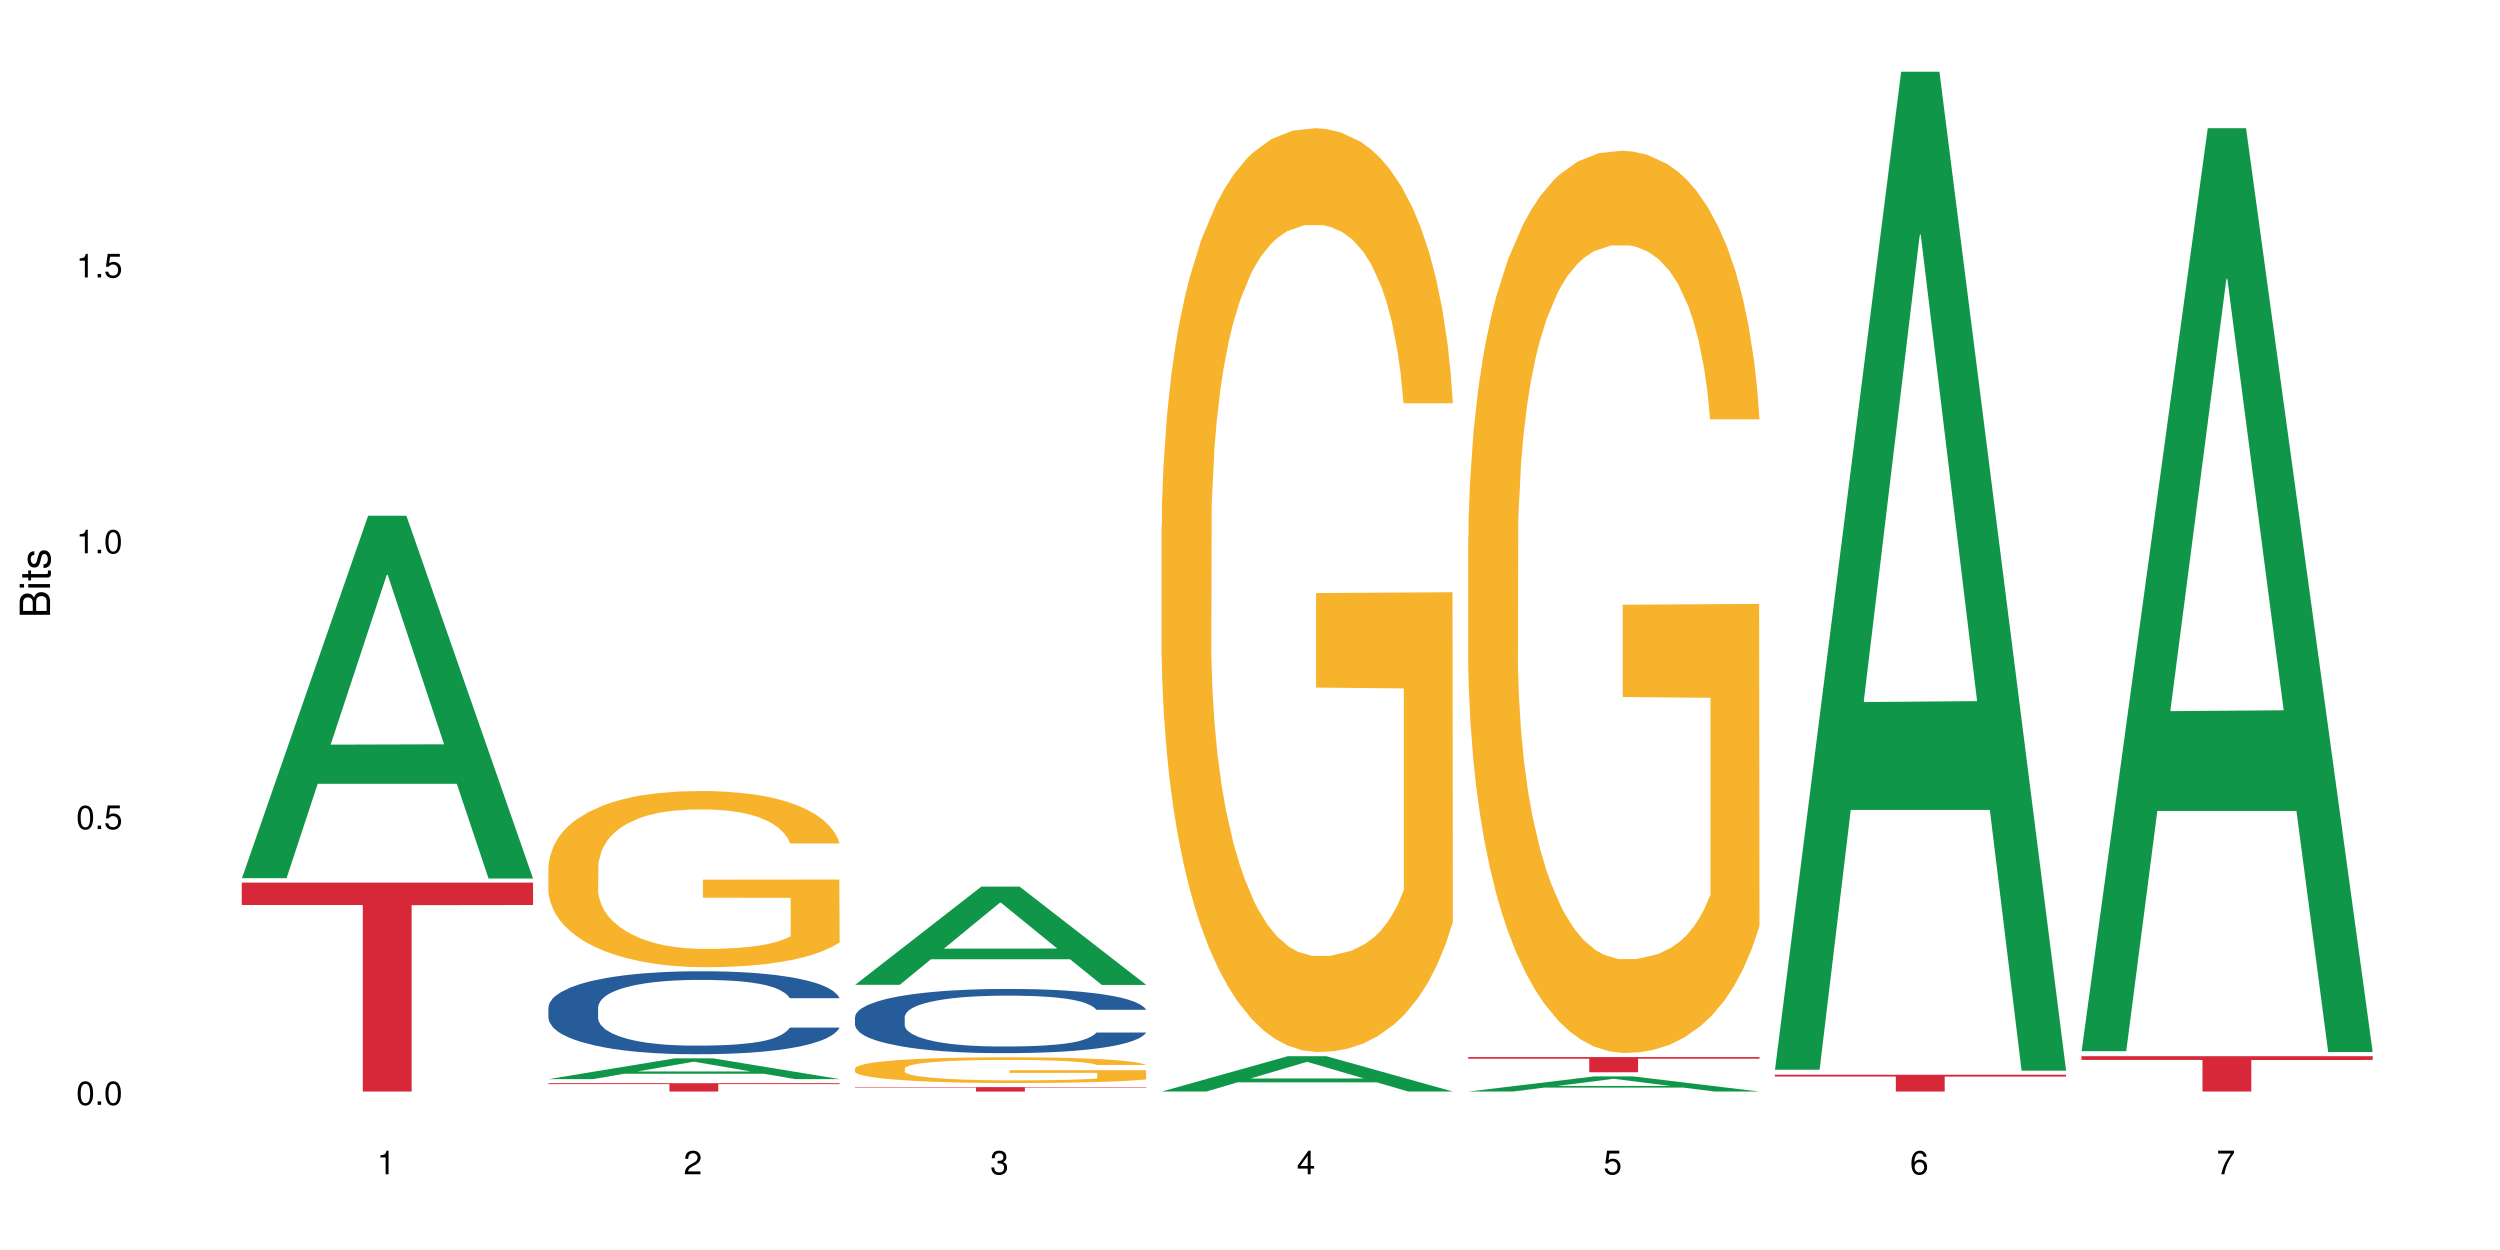 <?xml version="1.0" encoding="UTF-8"?>
<svg xmlns="http://www.w3.org/2000/svg" xmlns:xlink="http://www.w3.org/1999/xlink" width="720pt" height="360pt" viewBox="0 0 720 360" version="1.1">
<defs>
<g>
<symbol overflow="visible" id="glyph0-0">
<path style="stroke:none;" d=""/>
</symbol>
<symbol overflow="visible" id="glyph0-1">
<path style="stroke:none;" d="M 2.641 -6.797 C 2 -6.797 1.422 -6.531 1.078 -6.047 C 0.641 -5.453 0.406 -4.547 0.406 -3.297 C 0.406 -1 1.188 0.219 2.641 0.219 C 4.078 0.219 4.859 -1 4.859 -3.234 C 4.859 -4.562 4.656 -5.438 4.203 -6.047 C 3.844 -6.531 3.281 -6.797 2.641 -6.797 Z M 2.641 -6.047 C 3.547 -6.047 4 -5.125 4 -3.312 C 4 -1.375 3.562 -0.484 2.625 -0.484 C 1.734 -0.484 1.281 -1.422 1.281 -3.281 C 1.281 -5.141 1.734 -6.047 2.641 -6.047 Z M 2.641 -6.047 "/>
</symbol>
<symbol overflow="visible" id="glyph0-2">
<path style="stroke:none;" d="M 1.828 -1 L 0.828 -1 L 0.828 0 L 1.828 0 Z M 1.828 -1 "/>
</symbol>
<symbol overflow="visible" id="glyph0-3">
<path style="stroke:none;" d="M 4.562 -6.797 L 1.062 -6.797 L 0.547 -3.094 L 1.328 -3.094 C 1.719 -3.562 2.047 -3.734 2.578 -3.734 C 3.484 -3.734 4.062 -3.109 4.062 -2.094 C 4.062 -1.125 3.484 -0.531 2.578 -0.531 C 1.828 -0.531 1.375 -0.906 1.188 -1.672 L 0.328 -1.672 C 0.453 -1.109 0.547 -0.844 0.75 -0.594 C 1.125 -0.078 1.828 0.219 2.594 0.219 C 3.969 0.219 4.922 -0.781 4.922 -2.219 C 4.922 -3.562 4.031 -4.484 2.719 -4.484 C 2.25 -4.484 1.859 -4.359 1.469 -4.062 L 1.734 -5.969 L 4.562 -5.969 Z M 4.562 -6.797 "/>
</symbol>
<symbol overflow="visible" id="glyph0-4">
<path style="stroke:none;" d="M 2.484 -4.844 L 2.484 0 L 3.328 0 L 3.328 -6.797 L 2.766 -6.797 C 2.469 -5.75 2.281 -5.609 0.984 -5.453 L 0.984 -4.844 Z M 2.484 -4.844 "/>
</symbol>
<symbol overflow="visible" id="glyph0-5">
<path style="stroke:none;" d="M 4.859 -0.828 L 1.281 -0.828 C 1.359 -1.391 1.672 -1.75 2.5 -2.234 L 3.469 -2.75 C 4.406 -3.266 4.906 -3.969 4.906 -4.812 C 4.906 -5.375 4.672 -5.906 4.266 -6.266 C 3.859 -6.625 3.375 -6.797 2.719 -6.797 C 1.859 -6.797 1.219 -6.5 0.844 -5.922 C 0.609 -5.562 0.5 -5.125 0.484 -4.438 L 1.328 -4.438 C 1.359 -4.906 1.406 -5.188 1.531 -5.406 C 1.75 -5.812 2.188 -6.062 2.703 -6.062 C 3.469 -6.062 4.031 -5.516 4.031 -4.781 C 4.031 -4.25 3.719 -3.797 3.125 -3.438 L 2.234 -2.938 C 0.812 -2.141 0.406 -1.5 0.328 0 L 4.859 0 Z M 4.859 -0.828 "/>
</symbol>
<symbol overflow="visible" id="glyph0-6">
<path style="stroke:none;" d="M 2.125 -3.125 L 2.578 -3.125 C 3.516 -3.125 3.984 -2.703 3.984 -1.891 C 3.984 -1.031 3.469 -0.531 2.578 -0.531 C 1.656 -0.531 1.203 -0.984 1.156 -1.969 L 0.312 -1.969 C 0.344 -1.422 0.438 -1.078 0.609 -0.766 C 0.953 -0.109 1.625 0.219 2.547 0.219 C 3.953 0.219 4.859 -0.609 4.859 -1.906 C 4.859 -2.766 4.516 -3.25 3.703 -3.516 C 4.344 -3.766 4.656 -4.25 4.656 -4.938 C 4.656 -6.109 3.875 -6.797 2.578 -6.797 C 1.203 -6.797 0.484 -6.047 0.453 -4.609 L 1.297 -4.609 C 1.312 -5.016 1.344 -5.25 1.453 -5.453 C 1.641 -5.828 2.062 -6.062 2.594 -6.062 C 3.344 -6.062 3.797 -5.625 3.797 -4.906 C 3.797 -4.422 3.609 -4.141 3.25 -3.984 C 3.016 -3.891 2.719 -3.844 2.125 -3.844 Z M 2.125 -3.125 "/>
</symbol>
<symbol overflow="visible" id="glyph0-7">
<path style="stroke:none;" d="M 3.141 -1.625 L 3.141 0 L 3.984 0 L 3.984 -1.625 L 4.984 -1.625 L 4.984 -2.391 L 3.984 -2.391 L 3.984 -6.797 L 3.359 -6.797 L 0.266 -2.516 L 0.266 -1.625 Z M 3.141 -2.391 L 1 -2.391 L 3.141 -5.359 Z M 3.141 -2.391 "/>
</symbol>
<symbol overflow="visible" id="glyph0-8">
<path style="stroke:none;" d="M 4.781 -5.031 C 4.609 -6.141 3.891 -6.797 2.844 -6.797 C 2.094 -6.797 1.422 -6.438 1.031 -5.828 C 0.609 -5.172 0.406 -4.344 0.406 -3.094 C 0.406 -1.953 0.578 -1.234 0.984 -0.625 C 1.359 -0.078 1.953 0.219 2.703 0.219 C 3.984 0.219 4.922 -0.734 4.922 -2.078 C 4.922 -3.344 4.062 -4.234 2.844 -4.234 C 2.172 -4.234 1.641 -3.969 1.281 -3.469 C 1.281 -5.125 1.828 -6.047 2.797 -6.047 C 3.391 -6.047 3.797 -5.672 3.938 -5.031 Z M 2.734 -3.484 C 3.547 -3.484 4.062 -2.922 4.062 -2 C 4.062 -1.156 3.484 -0.531 2.703 -0.531 C 1.922 -0.531 1.328 -1.188 1.328 -2.047 C 1.328 -2.891 1.906 -3.484 2.734 -3.484 Z M 2.734 -3.484 "/>
</symbol>
<symbol overflow="visible" id="glyph0-9">
<path style="stroke:none;" d="M 4.984 -6.797 L 0.438 -6.797 L 0.438 -5.969 L 4.109 -5.969 C 2.5 -3.656 1.828 -2.234 1.328 0 L 2.219 0 C 2.594 -2.172 3.453 -4.047 4.984 -6.094 Z M 4.984 -6.797 "/>
</symbol>
<symbol overflow="visible" id="glyph1-0">
<path style="stroke:none;" d=""/>
</symbol>
<symbol overflow="visible" id="glyph1-1">
<path style="stroke:none;" d="M 0 -0.953 L 0 -4.891 C 0 -5.719 -0.234 -6.344 -0.734 -6.797 C -1.188 -7.234 -1.812 -7.469 -2.5 -7.469 C -3.547 -7.469 -4.188 -7 -4.625 -5.875 C -4.984 -6.672 -5.641 -7.094 -6.531 -7.094 C -7.156 -7.094 -7.734 -6.859 -8.141 -6.391 C -8.562 -5.938 -8.75 -5.344 -8.75 -4.5 L -8.75 -0.953 Z M -4.984 -2.062 L -7.766 -2.062 L -7.766 -4.219 C -7.766 -4.844 -7.688 -5.203 -7.453 -5.5 C -7.219 -5.812 -6.859 -5.969 -6.375 -5.969 C -5.906 -5.969 -5.531 -5.812 -5.297 -5.5 C -5.062 -5.203 -4.984 -4.844 -4.984 -4.219 Z M -0.984 -2.062 L -4 -2.062 L -4 -4.781 C -4 -5.328 -3.859 -5.688 -3.578 -5.953 C -3.297 -6.219 -2.922 -6.359 -2.484 -6.359 C -2.062 -6.359 -1.688 -6.219 -1.406 -5.953 C -1.109 -5.688 -0.984 -5.328 -0.984 -4.781 Z M -0.984 -2.062 "/>
</symbol>
<symbol overflow="visible" id="glyph1-2">
<path style="stroke:none;" d="M -6.281 -1.797 L -6.281 -0.797 L 0 -0.797 L 0 -1.797 Z M -8.75 -1.797 L -8.75 -0.797 L -7.484 -0.797 L -7.484 -1.797 Z M -8.75 -1.797 "/>
</symbol>
<symbol overflow="visible" id="glyph1-3">
<path style="stroke:none;" d="M -6.281 -3.047 L -6.281 -2.016 L -8.016 -2.016 L -8.016 -1.016 L -6.281 -1.016 L -6.281 -0.172 L -5.469 -0.172 L -5.469 -1.016 L -0.719 -1.016 C -0.078 -1.016 0.281 -1.453 0.281 -2.234 C 0.281 -2.469 0.25 -2.719 0.188 -3.047 L -0.641 -3.047 C -0.609 -2.922 -0.594 -2.766 -0.594 -2.562 C -0.594 -2.141 -0.719 -2.016 -1.156 -2.016 L -5.469 -2.016 L -5.469 -3.047 Z M -6.281 -3.047 "/>
</symbol>
<symbol overflow="visible" id="glyph1-4">
<path style="stroke:none;" d="M -4.531 -5.25 C -5.766 -5.25 -6.469 -4.422 -6.469 -2.969 C -6.469 -1.516 -5.719 -0.562 -4.547 -0.562 C -3.562 -0.562 -3.094 -1.062 -2.734 -2.562 L -2.516 -3.484 C -2.344 -4.188 -2.094 -4.469 -1.625 -4.469 C -1.047 -4.469 -0.641 -3.875 -0.641 -3 C -0.641 -2.453 -0.797 -2 -1.062 -1.75 C -1.25 -1.594 -1.422 -1.531 -1.875 -1.469 L -1.875 -0.406 C -0.422 -0.453 0.281 -1.266 0.281 -2.922 C 0.281 -4.5 -0.5 -5.516 -1.719 -5.516 C -2.656 -5.516 -3.172 -4.984 -3.469 -3.734 L -3.703 -2.766 C -3.891 -1.953 -4.156 -1.609 -4.594 -1.609 C -5.172 -1.609 -5.547 -2.125 -5.547 -2.938 C -5.547 -3.75 -5.203 -4.172 -4.531 -4.203 Z M -4.531 -5.25 "/>
</symbol>
</g>
</defs>
<g id="surface3993">
<rect x="0" y="0" width="720" height="360" style="fill:rgb(100%,100%,100%);fill-opacity:1;stroke:none;"/>
<path style=" stroke:none;fill-rule:nonzero;fill:rgb(6.275%,58.824%,28.235%);fill-opacity:1;" d="M 69.629 252.918 L 69.719 252.82 L 106.016 148.527 L 117.039 148.527 L 153.516 253.016 L 140.703 253.016 L 131.559 225.742 L 91.496 225.742 L 82.535 252.918 L 69.629 252.918 L 95.352 214.457 L 127.887 214.359 L 111.664 165.598 L 111.484 165.5 L 111.305 165.793 L 95.262 214.359 L 95.352 214.457 Z M 69.629 252.918 "/>
<path style=" stroke:none;fill-rule:nonzero;fill:rgb(83.922%,15.686%,22.353%);fill-opacity:1;" d="M 69.629 254.195 L 153.516 254.195 L 153.516 260.637 L 118.555 260.691 L 118.555 314.371 L 104.488 314.371 L 104.488 260.75 L 104.285 260.637 L 69.629 260.637 Z M 69.629 254.195 "/>
<path style=" stroke:none;fill-rule:nonzero;fill:rgb(6.275%,58.824%,28.235%);fill-opacity:1;" d="M 157.934 310.785 L 158.023 310.777 L 194.32 304.805 L 205.344 304.805 L 241.82 310.789 L 229.004 310.789 L 219.863 309.227 L 179.801 309.227 L 170.84 310.785 L 157.934 310.785 L 183.656 308.582 L 216.188 308.574 L 199.965 305.785 L 199.785 305.777 L 199.609 305.797 L 183.566 308.574 L 183.656 308.582 Z M 157.934 310.785 "/>
<path style=" stroke:none;fill-rule:nonzero;fill:rgb(14.51%,36.078%,60%);fill-opacity:1;" d="M 157.934 290.133 L 158.035 290.109 L 158.035 289.586 L 158.344 288.758 L 159.059 287.707 L 159.773 286.988 L 161.617 285.699 L 164.172 284.453 L 166.832 283.492 L 168.777 282.926 L 170.516 282.488 L 174.504 281.68 L 177.062 281.266 L 179.824 280.895 L 183.203 280.523 L 185.656 280.305 L 191.18 279.957 L 195.273 279.805 L 198.445 279.738 L 205.297 279.738 L 209.391 279.824 L 212.359 279.934 L 215.633 280.109 L 218.395 280.305 L 223.203 280.785 L 227.5 281.398 L 229.441 281.746 L 232.512 282.422 L 234.863 283.078 L 236.5 283.645 L 238.344 284.453 L 239.98 285.438 L 241.207 286.551 L 241.82 287.488 L 227.5 287.488 L 226.781 286.617 L 225.965 285.938 L 224.43 285.043 L 222.895 284.41 L 220.746 283.777 L 218.801 283.363 L 216.145 282.949 L 213.789 282.684 L 211.336 282.488 L 208.98 282.359 L 204.48 282.227 L 199.262 282.227 L 197.32 282.27 L 193.328 282.445 L 191.18 282.598 L 188.113 282.902 L 185.965 283.188 L 183.406 283.625 L 181.668 283.996 L 179.52 284.562 L 177.984 285.066 L 176.246 285.785 L 175.223 286.332 L 174.301 286.945 L 173.484 287.664 L 172.867 288.43 L 172.461 289.238 L 172.254 290.023 L 172.254 293.406 L 172.461 294.191 L 172.973 295.109 L 174.301 296.441 L 176.246 297.602 L 178.496 298.516 L 180.645 299.172 L 181.871 299.477 L 183.508 299.828 L 186.066 300.266 L 189.75 300.699 L 191.898 300.875 L 195.172 301.051 L 198.547 301.137 L 203.047 301.137 L 207.039 301.051 L 209.699 300.941 L 212.461 300.766 L 216.246 300.395 L 218.598 300.047 L 220.645 299.629 L 222.18 299.215 L 223.203 298.867 L 224.734 298.191 L 225.965 297.445 L 226.883 296.684 L 227.5 295.941 L 241.82 295.941 L 241.207 296.812 L 240.285 297.664 L 239.367 298.297 L 237.934 299.062 L 236.297 299.738 L 233.945 300.504 L 232 301.008 L 229.441 301.551 L 227.09 301.969 L 224.531 302.34 L 220.746 302.773 L 218.293 302.992 L 215.633 303.191 L 212.461 303.363 L 208.469 303.52 L 204.172 303.605 L 200.184 303.625 L 195.887 303.582 L 192.715 303.496 L 188.52 303.301 L 183.305 302.906 L 179.52 302.492 L 176.551 302.078 L 173.992 301.641 L 171.129 301.051 L 167.445 300.09 L 165.195 299.348 L 163.66 298.734 L 161.922 297.883 L 160.695 297.121 L 159.262 295.898 L 158.238 294.348 L 157.934 293.145 Z M 157.934 290.133 "/>
<path style=" stroke:none;fill-rule:nonzero;fill:rgb(96.863%,70.196%,16.863%);fill-opacity:1;" d="M 157.934 249.547 L 158.035 249.5 L 158.035 248.57 L 158.445 246.488 L 159.469 243.613 L 160.797 241.25 L 162.23 239.395 L 163.148 238.422 L 164.684 237.031 L 166.016 236.012 L 169.391 233.926 L 173.688 231.98 L 176.039 231.145 L 178.699 230.359 L 182.484 229.477 L 184.223 229.152 L 189.543 228.41 L 195.578 227.949 L 202.23 227.809 L 205.297 227.855 L 209.492 228.039 L 215.223 228.551 L 218.496 229.016 L 221.055 229.477 L 223.715 230.078 L 226.988 231.008 L 230.055 232.117 L 232.512 233.23 L 234.965 234.621 L 237.012 236.105 L 238.75 237.727 L 240.285 239.672 L 241.207 241.297 L 241.82 242.918 L 227.602 242.918 L 226.781 241.297 L 225.863 240.043 L 224.328 238.516 L 222.793 237.402 L 221.258 236.523 L 218.395 235.316 L 215.938 234.574 L 212.867 233.926 L 209.902 233.508 L 206.527 233.23 L 204.48 233.141 L 199.059 233.141 L 194.148 233.465 L 191.285 233.832 L 189.238 234.203 L 186.371 234.898 L 184.633 235.457 L 183.609 235.828 L 180.543 237.262 L 178.496 238.562 L 177.371 239.441 L 175.938 240.832 L 174.914 242.082 L 173.789 243.938 L 173.176 245.328 L 172.355 248.48 L 172.254 256.82 L 172.562 258.582 L 173.176 260.484 L 173.992 262.152 L 175.223 263.914 L 176.449 265.258 L 178.598 267.062 L 180.438 268.27 L 181.871 269.059 L 184.633 270.309 L 185.758 270.727 L 188.418 271.559 L 191.18 272.207 L 194.559 272.766 L 197.113 273.043 L 201.207 273.273 L 206.426 273.273 L 212.562 272.996 L 216.449 272.625 L 219.109 272.254 L 220.848 271.93 L 222.996 271.422 L 224.531 270.957 L 225.965 270.449 L 227.703 269.66 L 227.703 258.582 L 202.434 258.535 L 202.434 253.344 L 241.719 253.301 L 241.82 271.422 L 239.672 272.672 L 237.012 273.875 L 234.453 274.805 L 231.797 275.59 L 228.012 276.473 L 224.941 277.027 L 220.234 277.676 L 215.938 278.094 L 211.438 278.371 L 207.445 278.512 L 202.742 278.559 L 198.547 278.465 L 194.047 278.188 L 190.465 277.816 L 187.191 277.352 L 183.918 276.75 L 179.824 275.777 L 177.164 274.988 L 174.402 274.016 L 171.641 272.855 L 169.188 271.605 L 167.551 270.633 L 165.914 269.52 L 164.172 268.129 L 162.535 266.555 L 161.309 265.117 L 160.184 263.496 L 159.363 261.965 L 158.547 259.879 L 158.137 258.211 L 157.934 256.773 Z M 157.934 249.547 "/>
<path style=" stroke:none;fill-rule:nonzero;fill:rgb(83.922%,15.686%,22.353%);fill-opacity:1;" d="M 157.934 311.969 L 241.82 311.969 L 241.82 312.227 L 206.859 312.227 L 206.859 314.371 L 192.793 314.371 L 192.793 312.23 L 192.59 312.227 L 157.934 312.227 Z M 157.934 311.969 "/>
<path style=" stroke:none;fill-rule:nonzero;fill:rgb(6.275%,58.824%,28.235%);fill-opacity:1;" d="M 246.234 283.629 L 246.324 283.602 L 282.625 255.348 L 293.648 255.348 L 330.125 283.656 L 317.309 283.656 L 308.168 276.266 L 268.105 276.266 L 259.141 283.629 L 246.234 283.629 L 271.957 273.207 L 304.492 273.184 L 288.27 259.973 L 288.09 259.945 L 287.91 260.023 L 271.867 273.184 L 271.957 273.207 Z M 246.234 283.629 "/>
<path style=" stroke:none;fill-rule:nonzero;fill:rgb(14.51%,36.078%,60%);fill-opacity:1;" d="M 246.234 292.875 L 246.34 292.855 L 246.34 292.453 L 246.645 291.809 L 247.359 291 L 248.078 290.441 L 249.918 289.445 L 252.477 288.48 L 255.137 287.738 L 257.078 287.301 L 258.82 286.961 L 262.809 286.336 L 265.367 286.016 L 268.129 285.73 L 271.504 285.441 L 273.961 285.273 L 279.484 285.004 L 283.578 284.883 L 286.746 284.832 L 293.602 284.832 L 297.695 284.902 L 300.66 284.984 L 303.934 285.121 L 306.695 285.273 L 311.504 285.645 L 315.801 286.117 L 317.746 286.387 L 320.812 286.91 L 323.168 287.418 L 324.805 287.855 L 326.645 288.48 L 328.281 289.242 L 329.512 290.105 L 330.125 290.832 L 315.801 290.832 L 315.086 290.156 L 314.266 289.633 L 312.734 288.938 L 311.199 288.449 L 309.051 287.957 L 307.105 287.637 L 304.445 287.316 L 302.094 287.113 L 299.637 286.961 L 297.285 286.859 L 292.785 286.758 L 287.566 286.758 L 285.621 286.793 L 281.633 286.93 L 279.484 287.047 L 276.414 287.281 L 274.266 287.504 L 271.711 287.84 L 269.969 288.129 L 267.82 288.566 L 266.289 288.957 L 264.547 289.512 L 263.523 289.934 L 262.605 290.406 L 261.785 290.965 L 261.172 291.555 L 260.762 292.18 L 260.559 292.789 L 260.559 295.406 L 260.762 296.016 L 261.273 296.727 L 262.605 297.754 L 264.547 298.652 L 266.797 299.359 L 268.945 299.867 L 270.176 300.102 L 271.812 300.375 L 274.367 300.711 L 278.051 301.051 L 280.199 301.184 L 283.473 301.32 L 286.852 301.387 L 291.352 301.387 L 295.34 301.32 L 298 301.234 L 300.762 301.102 L 304.547 300.812 L 306.902 300.543 L 308.949 300.223 L 310.48 299.902 L 311.504 299.629 L 313.039 299.105 L 314.266 298.531 L 315.188 297.941 L 315.801 297.367 L 330.125 297.367 L 329.512 298.043 L 328.59 298.703 L 327.668 299.191 L 326.238 299.781 L 324.602 300.305 L 322.246 300.898 L 320.305 301.285 L 317.746 301.707 L 315.391 302.027 L 312.836 302.316 L 309.051 302.652 L 306.594 302.824 L 303.934 302.977 L 300.762 303.109 L 296.773 303.227 L 292.477 303.297 L 288.488 303.312 L 284.191 303.277 L 281.02 303.211 L 276.824 303.059 L 271.605 302.754 L 267.82 302.434 L 264.855 302.113 L 262.297 301.777 L 259.434 301.32 L 255.75 300.578 L 253.5 300.004 L 251.965 299.527 L 250.227 298.871 L 248.996 298.277 L 247.566 297.332 L 246.543 296.133 L 246.234 295.203 Z M 246.234 292.875 "/>
<path style=" stroke:none;fill-rule:nonzero;fill:rgb(96.863%,70.196%,16.863%);fill-opacity:1;" d="M 246.234 307.672 L 246.34 307.664 L 246.34 307.527 L 246.746 307.223 L 247.77 306.805 L 249.102 306.457 L 250.531 306.188 L 251.453 306.043 L 252.988 305.84 L 254.316 305.691 L 257.695 305.387 L 261.992 305.102 L 264.344 304.98 L 267.004 304.863 L 270.789 304.734 L 272.527 304.688 L 277.848 304.582 L 283.883 304.512 L 290.531 304.492 L 293.602 304.5 L 297.797 304.527 L 303.523 304.602 L 306.801 304.668 L 309.355 304.734 L 312.016 304.824 L 315.289 304.961 L 318.359 305.121 L 320.812 305.285 L 323.27 305.488 L 325.316 305.707 L 327.055 305.941 L 328.59 306.227 L 329.512 306.465 L 330.125 306.703 L 315.902 306.703 L 315.086 306.465 L 314.164 306.281 L 312.629 306.059 L 311.094 305.895 L 309.562 305.766 L 306.695 305.59 L 304.242 305.48 L 301.172 305.387 L 298.207 305.324 L 294.828 305.285 L 292.785 305.273 L 287.363 305.273 L 282.449 305.32 L 279.586 305.375 L 277.539 305.426 L 274.676 305.527 L 272.938 305.609 L 271.914 305.664 L 268.844 305.875 L 266.797 306.066 L 265.672 306.195 L 264.242 306.398 L 263.219 306.578 L 262.094 306.852 L 261.48 307.055 L 260.66 307.516 L 260.559 308.734 L 260.863 308.992 L 261.48 309.27 L 262.297 309.516 L 263.523 309.773 L 264.754 309.969 L 266.902 310.234 L 268.742 310.41 L 270.176 310.523 L 272.938 310.707 L 274.062 310.77 L 276.723 310.891 L 279.484 310.984 L 282.859 311.066 L 285.418 311.105 L 289.512 311.141 L 294.727 311.141 L 300.867 311.102 L 304.754 311.047 L 307.414 310.992 L 309.152 310.945 L 311.301 310.871 L 312.836 310.801 L 314.266 310.727 L 316.008 310.613 L 316.008 308.992 L 290.738 308.984 L 290.738 308.227 L 330.023 308.219 L 330.125 310.871 L 327.977 311.051 L 325.316 311.23 L 322.758 311.363 L 320.098 311.48 L 316.312 311.609 L 313.242 311.691 L 308.539 311.785 L 304.242 311.844 L 299.738 311.887 L 295.75 311.906 L 291.043 311.914 L 286.852 311.898 L 282.348 311.859 L 278.77 311.805 L 275.496 311.738 L 272.223 311.648 L 268.129 311.508 L 265.469 311.391 L 262.707 311.25 L 259.945 311.078 L 257.488 310.898 L 255.852 310.754 L 254.215 310.594 L 252.477 310.387 L 250.84 310.156 L 249.613 309.949 L 248.488 309.711 L 247.668 309.488 L 246.852 309.184 L 246.441 308.938 L 246.234 308.727 Z M 246.234 307.672 "/>
<path style=" stroke:none;fill-rule:nonzero;fill:rgb(83.922%,15.686%,22.353%);fill-opacity:1;" d="M 246.234 313.094 L 330.125 313.094 L 330.125 313.23 L 295.16 313.23 L 295.16 314.371 L 281.098 314.371 L 281.098 313.23 L 246.234 313.23 Z M 246.234 313.094 "/>
<path style=" stroke:none;fill-rule:nonzero;fill:rgb(6.275%,58.824%,28.235%);fill-opacity:1;" d="M 334.539 314.359 L 334.629 314.352 L 370.926 304.176 L 381.949 304.176 L 418.426 314.371 L 405.609 314.371 L 396.469 311.711 L 356.406 311.711 L 347.445 314.359 L 334.539 314.359 L 360.262 310.609 L 392.793 310.598 L 376.574 305.844 L 376.395 305.832 L 376.215 305.863 L 360.172 310.598 L 360.262 310.609 Z M 334.539 314.359 "/>
<path style=" stroke:none;fill-rule:nonzero;fill:rgb(96.863%,70.196%,16.863%);fill-opacity:1;" d="M 334.539 150.879 L 334.641 150.637 L 334.641 145.777 L 335.051 134.844 L 336.074 119.777 L 337.402 107.383 L 338.836 97.664 L 339.758 92.559 L 341.293 85.27 L 342.621 79.926 L 345.996 68.988 L 350.293 58.785 L 352.648 54.41 L 355.305 50.277 L 359.09 45.66 L 360.832 43.961 L 366.152 40.074 L 372.188 37.645 L 378.836 36.914 L 381.906 37.156 L 386.102 38.129 L 391.828 40.801 L 395.102 43.23 L 397.66 45.66 L 400.32 48.82 L 403.594 53.68 L 406.664 59.512 L 409.117 65.344 L 411.574 72.633 L 413.617 80.41 L 415.359 88.914 L 416.895 99.121 L 417.812 107.625 L 418.426 116.133 L 404.207 116.133 L 403.391 107.625 L 402.469 101.066 L 400.934 93.047 L 399.398 87.215 L 397.863 82.598 L 395 76.281 L 392.543 72.391 L 389.477 68.988 L 386.508 66.801 L 383.133 65.344 L 381.086 64.859 L 375.664 64.859 L 370.754 66.559 L 367.891 68.504 L 365.844 70.449 L 362.98 74.094 L 361.238 77.008 L 360.219 78.953 L 357.148 86.484 L 355.102 93.289 L 353.977 97.906 L 352.543 105.195 L 351.52 111.758 L 350.395 121.477 L 349.781 128.766 L 348.965 145.293 L 348.863 189.031 L 349.168 198.266 L 349.781 208.227 L 350.602 216.977 L 351.828 226.211 L 353.055 233.258 L 355.203 242.734 L 357.047 249.051 L 358.477 253.184 L 361.238 259.742 L 362.367 261.93 L 365.023 266.305 L 367.789 269.707 L 371.164 272.621 L 373.723 274.082 L 377.812 275.297 L 383.031 275.297 L 389.168 273.836 L 393.055 271.895 L 395.715 269.949 L 397.457 268.25 L 399.605 265.574 L 401.137 263.145 L 402.57 260.473 L 404.309 256.344 L 404.309 198.266 L 379.039 198.023 L 379.039 170.805 L 418.324 170.562 L 418.426 265.574 L 416.277 272.137 L 413.617 278.453 L 411.062 283.316 L 408.402 287.445 L 404.617 292.062 L 401.547 294.98 L 396.84 298.379 L 392.543 300.566 L 388.043 302.027 L 384.055 302.754 L 379.348 302.996 L 375.152 302.512 L 370.652 301.055 L 367.07 299.109 L 363.797 296.68 L 360.523 293.52 L 356.434 288.418 L 353.773 284.285 L 351.012 279.184 L 348.246 273.109 L 345.793 266.547 L 344.156 261.445 L 342.52 255.613 L 340.781 248.324 L 339.145 240.062 L 337.914 232.527 L 336.789 224.023 L 335.973 216.004 L 335.152 205.07 L 334.742 196.32 L 334.539 188.789 Z M 334.539 150.879 "/>
<path style=" stroke:none;fill-rule:nonzero;fill:rgb(6.275%,58.824%,28.235%);fill-opacity:1;" d="M 422.844 314.367 L 422.934 314.363 L 459.23 309.996 L 470.254 309.996 L 506.73 314.371 L 493.914 314.371 L 484.773 313.23 L 444.711 313.23 L 435.75 314.367 L 422.844 314.367 L 448.566 312.758 L 481.098 312.754 L 464.875 310.711 L 464.695 310.707 L 464.52 310.719 L 448.477 312.754 L 448.566 312.758 Z M 422.844 314.367 "/>
<path style=" stroke:none;fill-rule:nonzero;fill:rgb(96.863%,70.196%,16.863%);fill-opacity:1;" d="M 422.844 154.699 L 422.945 154.465 L 422.945 149.719 L 423.355 139.039 L 424.375 124.324 L 425.707 112.219 L 427.141 102.727 L 428.059 97.742 L 429.594 90.625 L 430.926 85.402 L 434.301 74.723 L 438.598 64.758 L 440.949 60.484 L 443.609 56.449 L 447.395 51.941 L 449.133 50.281 L 454.453 46.484 L 460.488 44.109 L 467.141 43.398 L 470.207 43.637 L 474.402 44.586 L 480.133 47.195 L 483.406 49.566 L 485.965 51.941 L 488.621 55.027 L 491.898 59.773 L 494.965 65.469 L 497.422 71.164 L 499.875 78.285 L 501.922 85.879 L 503.66 94.184 L 505.195 104.152 L 506.117 112.457 L 506.73 120.766 L 492.512 120.766 L 491.691 112.457 L 490.77 106.051 L 489.238 98.219 L 487.703 92.523 L 486.168 88.016 L 483.305 81.844 L 480.848 78.047 L 477.777 74.723 L 474.812 72.59 L 471.438 71.164 L 469.391 70.691 L 463.969 70.691 L 459.059 72.352 L 456.191 74.25 L 454.148 76.148 L 451.281 79.707 L 449.543 82.555 L 448.52 84.453 L 445.453 91.812 L 443.406 98.457 L 442.281 102.965 L 440.848 110.086 L 439.824 116.492 L 438.699 125.984 L 438.086 133.105 L 437.266 149.242 L 437.164 191.961 L 437.473 200.977 L 438.086 210.707 L 438.902 219.25 L 440.133 228.27 L 441.359 235.152 L 443.508 244.406 L 445.348 250.578 L 446.781 254.613 L 449.543 261.02 L 450.668 263.156 L 453.328 267.426 L 456.09 270.75 L 459.465 273.598 L 462.023 275.02 L 466.117 276.207 L 471.332 276.207 L 477.473 274.785 L 481.359 272.887 L 484.02 270.988 L 485.758 269.324 L 487.906 266.715 L 489.441 264.344 L 490.875 261.73 L 492.613 257.695 L 492.613 200.977 L 467.344 200.742 L 467.344 174.16 L 506.629 173.922 L 506.73 266.715 L 504.582 273.121 L 501.922 279.293 L 499.363 284.039 L 496.703 288.074 L 492.918 292.582 L 489.852 295.43 L 485.145 298.754 L 480.848 300.891 L 476.348 302.312 L 472.355 303.023 L 467.652 303.262 L 463.457 302.789 L 458.957 301.363 L 455.375 299.465 L 452.102 297.094 L 448.828 294.008 L 444.734 289.023 L 442.074 284.988 L 439.312 280.004 L 436.551 274.07 L 434.094 267.664 L 432.457 262.68 L 430.82 256.984 L 429.082 249.867 L 427.445 241.797 L 426.219 234.441 L 425.094 226.133 L 424.273 218.301 L 423.457 207.621 L 423.047 199.078 L 422.844 191.723 Z M 422.844 154.699 "/>
<path style=" stroke:none;fill-rule:nonzero;fill:rgb(83.922%,15.686%,22.353%);fill-opacity:1;" d="M 422.844 304.441 L 506.73 304.441 L 506.73 304.91 L 471.77 304.914 L 471.77 308.816 L 457.703 308.816 L 457.703 304.918 L 457.5 304.91 L 422.844 304.91 Z M 422.844 304.441 "/>
<path style=" stroke:none;fill-rule:nonzero;fill:rgb(6.275%,58.824%,28.235%);fill-opacity:1;" d="M 511.145 308.082 L 511.234 307.812 L 547.531 20.664 L 558.559 20.664 L 595.035 308.352 L 582.219 308.352 L 573.074 233.258 L 533.016 233.258 L 524.051 308.082 L 511.145 308.082 L 536.867 202.191 L 569.402 201.922 L 553.18 67.664 L 553 67.395 L 552.82 68.207 L 536.777 201.922 L 536.867 202.191 Z M 511.145 308.082 "/>
<path style=" stroke:none;fill-rule:nonzero;fill:rgb(83.922%,15.686%,22.353%);fill-opacity:1;" d="M 511.145 309.531 L 595.035 309.531 L 595.035 310.051 L 560.07 310.055 L 560.07 314.371 L 546.004 314.371 L 546.004 310.059 L 545.801 310.051 L 511.145 310.051 Z M 511.145 309.531 "/>
<path style=" stroke:none;fill-rule:nonzero;fill:rgb(6.275%,58.824%,28.235%);fill-opacity:1;" d="M 599.449 302.746 L 599.539 302.5 L 635.836 36.914 L 646.859 36.914 L 683.336 302.996 L 670.52 302.996 L 661.379 233.543 L 621.316 233.543 L 612.355 302.746 L 599.449 302.746 L 625.172 204.809 L 657.703 204.559 L 641.484 80.387 L 641.305 80.137 L 641.125 80.887 L 625.082 204.559 L 625.172 204.809 Z M 599.449 302.746 "/>
<path style=" stroke:none;fill-rule:nonzero;fill:rgb(83.922%,15.686%,22.353%);fill-opacity:1;" d="M 599.449 304.176 L 683.336 304.176 L 683.336 305.27 L 648.375 305.277 L 648.375 314.371 L 634.309 314.371 L 634.309 305.289 L 634.105 305.27 L 599.449 305.27 Z M 599.449 304.176 "/>
<g style="fill:rgb(0%,0%,0%);fill-opacity:1;">
  <use xlink:href="#glyph0-1" x="21.957" y="318.198"/>
  <use xlink:href="#glyph0-2" x="27.291" y="318.198"/>
  <use xlink:href="#glyph0-1" x="29.958" y="318.198"/>
</g>
<g style="fill:rgb(0%,0%,0%);fill-opacity:1;">
  <use xlink:href="#glyph0-1" x="21.957" y="238.769"/>
  <use xlink:href="#glyph0-2" x="27.291" y="238.769"/>
  <use xlink:href="#glyph0-3" x="29.958" y="238.769"/>
</g>
<g style="fill:rgb(0%,0%,0%);fill-opacity:1;">
  <use xlink:href="#glyph0-4" x="21.957" y="159.339"/>
  <use xlink:href="#glyph0-2" x="27.291" y="159.339"/>
  <use xlink:href="#glyph0-1" x="29.958" y="159.339"/>
</g>
<g style="fill:rgb(0%,0%,0%);fill-opacity:1;">
  <use xlink:href="#glyph0-4" x="21.957" y="79.909"/>
  <use xlink:href="#glyph0-2" x="27.291" y="79.909"/>
  <use xlink:href="#glyph0-3" x="29.958" y="79.909"/>
</g>
<g style="fill:rgb(0%,0%,0%);fill-opacity:1;">
  <use xlink:href="#glyph0-4" x="108.574" y="338.19"/>
</g>
<g style="fill:rgb(0%,0%,0%);fill-opacity:1;">
  <use xlink:href="#glyph0-5" x="196.875" y="338.19"/>
</g>
<g style="fill:rgb(0%,0%,0%);fill-opacity:1;">
  <use xlink:href="#glyph0-6" x="285.18" y="338.19"/>
</g>
<g style="fill:rgb(0%,0%,0%);fill-opacity:1;">
  <use xlink:href="#glyph0-7" x="373.484" y="338.19"/>
</g>
<g style="fill:rgb(0%,0%,0%);fill-opacity:1;">
  <use xlink:href="#glyph0-3" x="461.785" y="338.19"/>
</g>
<g style="fill:rgb(0%,0%,0%);fill-opacity:1;">
  <use xlink:href="#glyph0-8" x="550.09" y="338.19"/>
</g>
<g style="fill:rgb(0%,0%,0%);fill-opacity:1;">
  <use xlink:href="#glyph0-9" x="638.395" y="338.19"/>
</g>
<g style="fill:rgb(0%,0%,0%);fill-opacity:1;">
  <use xlink:href="#glyph1-1" x="14.412" y="178.016"/>
  <use xlink:href="#glyph1-2" x="14.412" y="170.012"/>
  <use xlink:href="#glyph1-3" x="14.412" y="167.348"/>
  <use xlink:href="#glyph1-4" x="14.412" y="164.012"/>
</g>
</g>
</svg>

